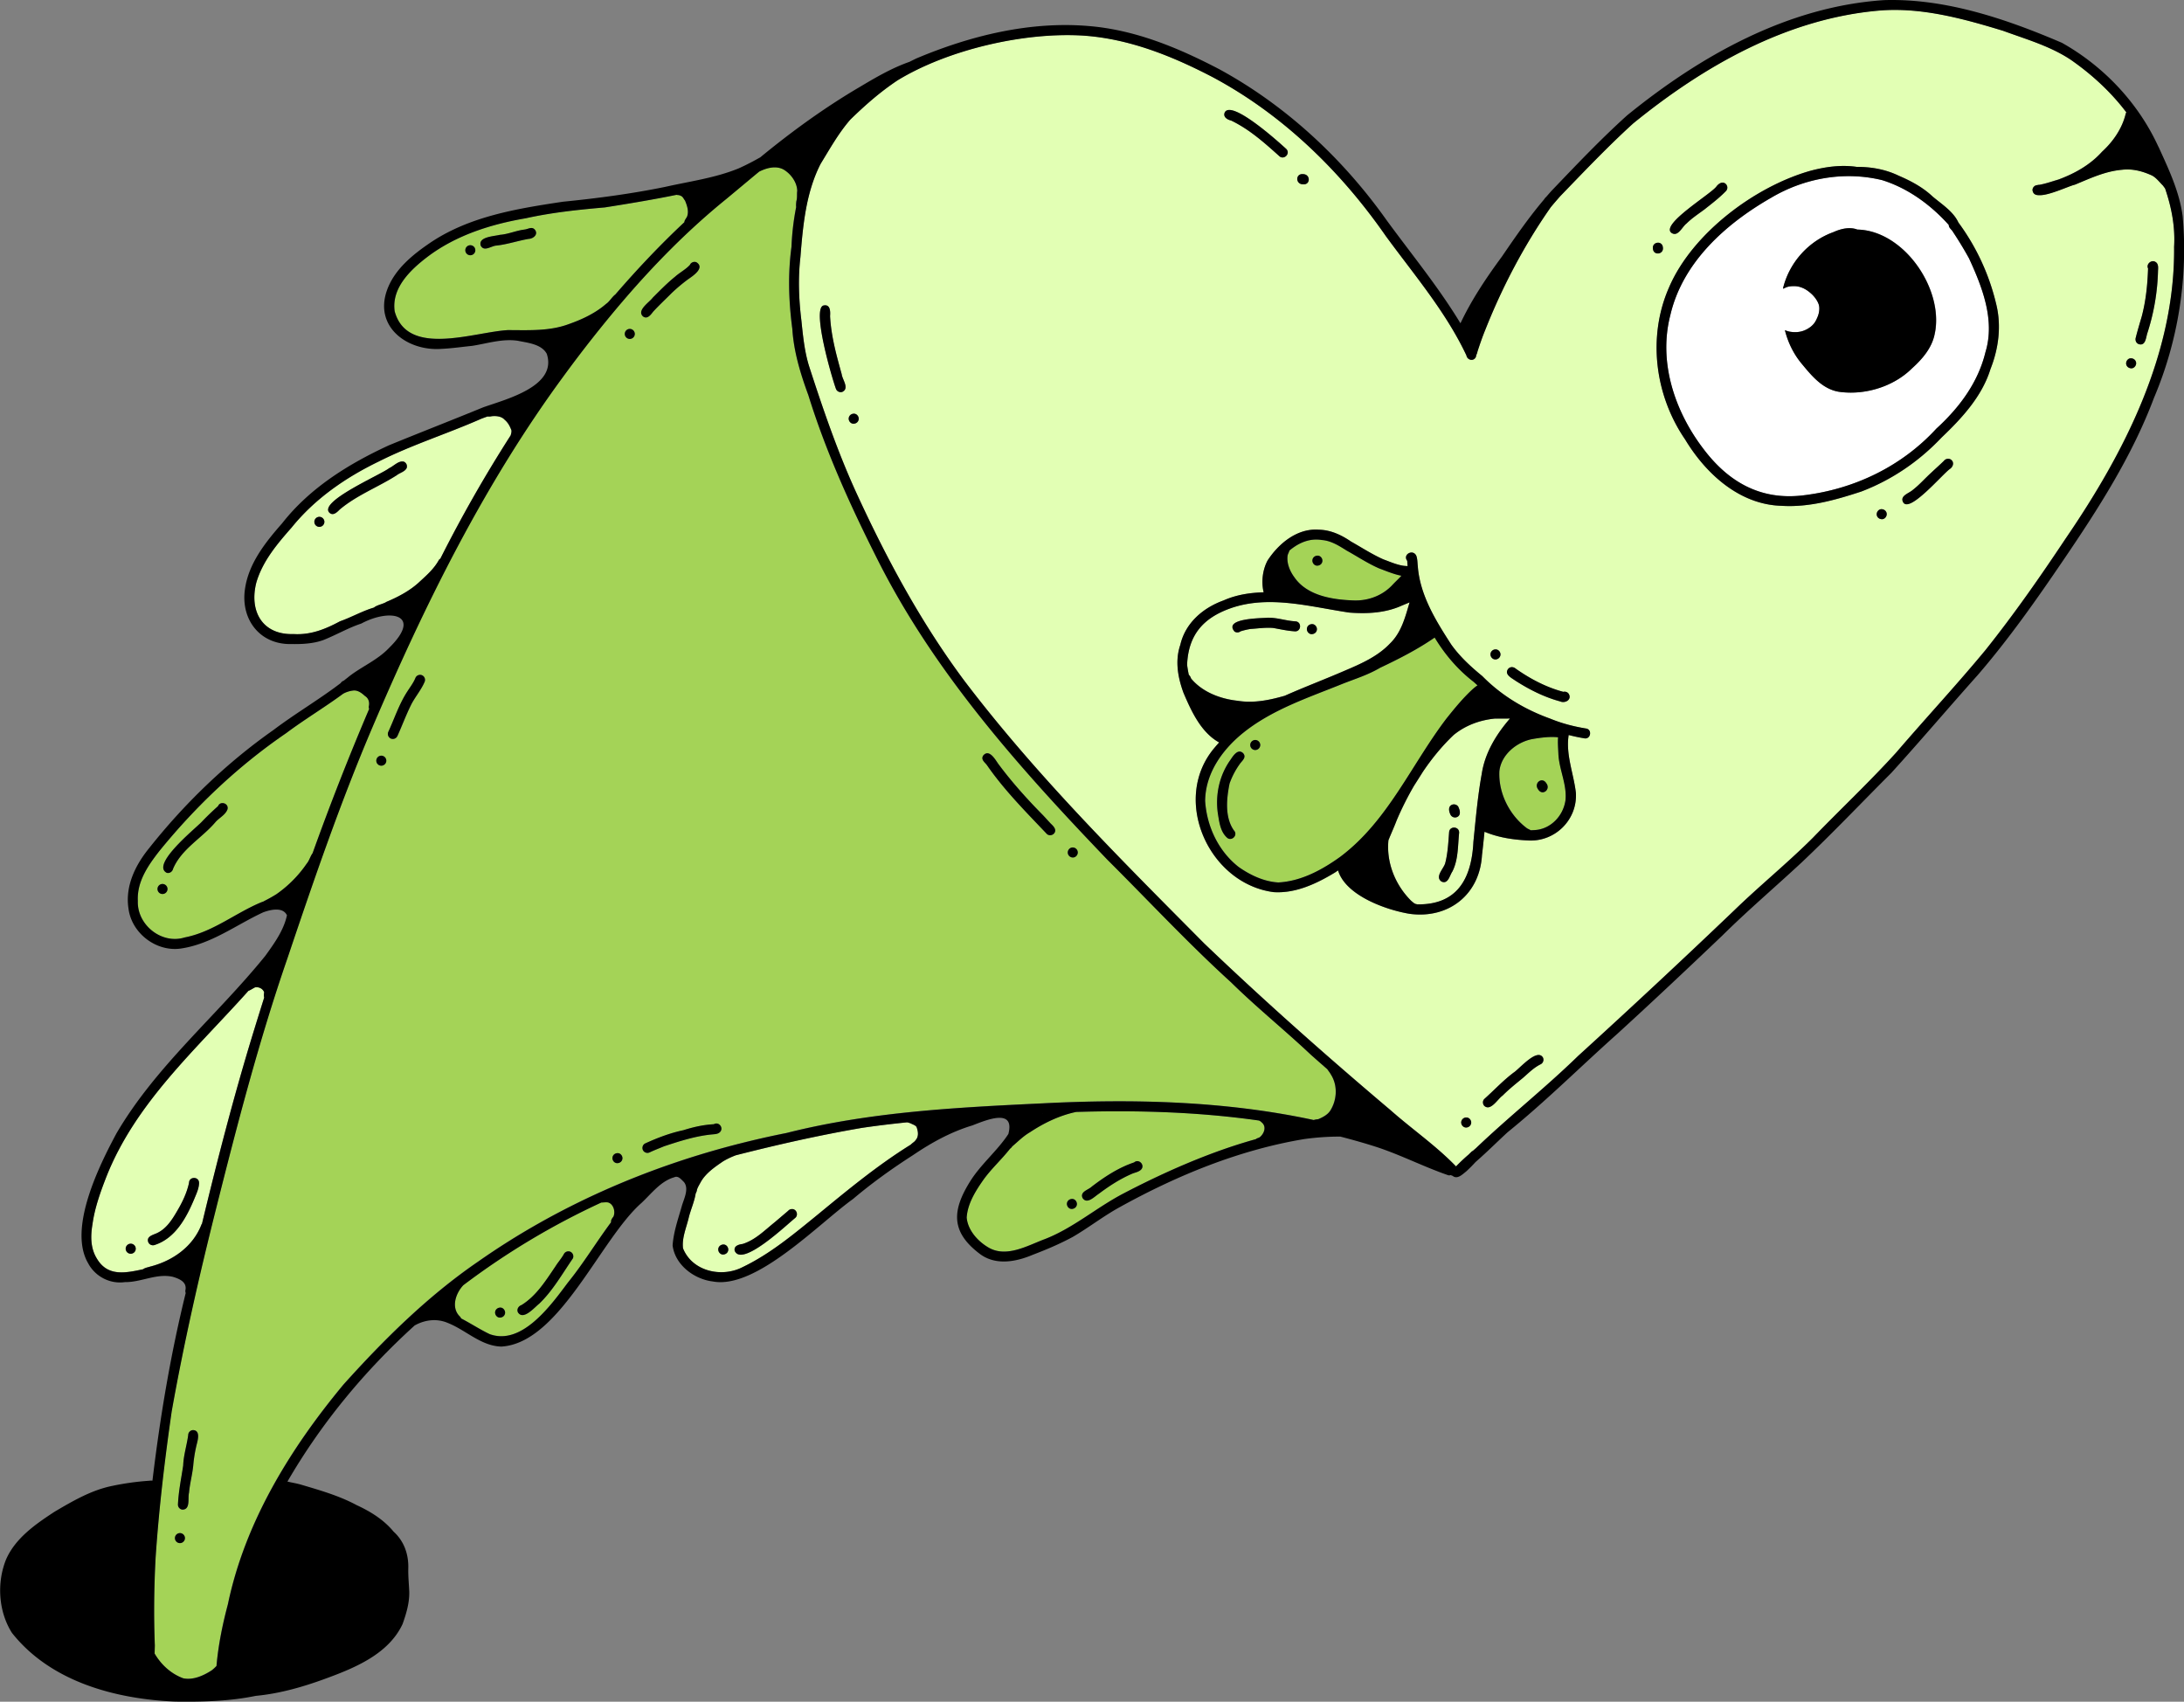 <svg xmlns="http://www.w3.org/2000/svg" width="258" height="201" fill="none"><rect width="100%" height="100%" fill="#808080" stroke="none"/><g clip-path="url(#a)"><path fill="#A4D357" d="M174.027 81.353c.161-.128.341-.294.526-.403a39.88 39.88 0 0 0-.488-.436c-1.85-1.431-3.374-3.218-4.577-5.213-2.025 1.403-4.212 2.516-6.441 3.568-1.453.849-2.925 1.294-4.449 1.9-4.118 1.664-8.434 3.071-11.89 5.915-2.39 1.985-4.302 4.72-4.335 7.914.194 3.014 1.581 5.947 3.971 7.809 1.363.958 3.02 1.73 4.681 1.82 2.731-.142 5.249-1.531 7.398-3.094 5.585-4.232 8.334-10.857 12.485-16.297.971-1.209 1.969-2.436 3.124-3.483h-.005Zm-27.555 8.866a9.367 9.367 0 0 0-1.217 2.317c-.364 1.787-.582 4.01.521 5.55.525.563-.322 1.369-.861.81-.753-.701-.876-1.815-1.037-2.782-.331-2.213.171-4.544 1.482-6.374.312-.469.88-1.37 1.495-.791.436.502-.113.877-.383 1.265v.005Zm1.798-1.63a.595.595 0 0 1-.577-.607.598.598 0 0 1 .606-.578c.322 0 .587.294.577.607a.598.598 0 0 1-.606.578Z"/><path fill="#E2FFB4" d="M176.602 84.874c-1.803.18-3.488.81-4.875 1.938-1.377 1.308-2.57 2.767-3.625 4.331-.351.555-.701 1.109-1.056 1.663a36.236 36.236 0 0 0-2.04 4.062c-.303.8-.667 1.582-.984 2.379-.256 2.615.781 5.26 2.693 7.16.189.147.374.36.62.384.028 0 .047.019.071.028 4.667.081 6.437-2.928 6.654-7.392.275-2.654.497-5.317.971-7.938.364-2.53 1.704-4.715 3.346-6.615-.592.004-1.188.009-1.78.009l.005-.01Zm-5.045 18.083c-.322.465-.488 1.502-1.259 1.175-.838-.559.232-1.507.421-2.165.312-1.185.369-2.446.464-3.668.052-.768 1.216-.702 1.183.07-.166 1.555-.085 3.185-.809 4.593v-.005Zm.511-6.435a.606.606 0 0 1-.753-.37c-.18-.389-.251-.948.251-1.118.294-.1.663.061.748.374.18.389.256.943-.251 1.114h.005ZM151.763 82.182c2.329-1.029 4.733-1.943 7.052-2.948 1.932-.82 3.924-1.687 5.372-3.213 1.368-1.308 1.813-3.127 2.334-4.876-.284.118-.563.242-.847.35-1.965.91-4.132 1.02-6.262.858-4.586-.677-9.447-2.108-13.996-.526-3.265 1.142-5.036 3.161-5.178 6.696.048.394.114.782.199 1.17.123.115.218.271.27.442 1.335 1.61 3.469 2.412 5.49 2.63 1.898.312 3.758-.067 5.566-.588v.005Zm3.247-8.464c.322 0 .573.322.559.626-.019.336-.303.559-.625.559s-.573-.322-.559-.626c.019-.336.303-.559.625-.559Zm-5.178-.758c1.084-.014 2.121.374 3.204.426.767.057.706 1.223-.066 1.18-.871-.052-1.713-.246-2.565-.398-.89-.07-1.794.062-2.679.119a9.055 9.055 0 0 0-1.178.28.605.605 0 0 1-.696.018c-1.363-1.582 3.166-1.563 3.99-1.635l-.01.01Z"/><path fill="#A4D357" d="M184.066 87.077c-1.008-.104-2.101.043-3.114.223-1.827.379-3.607 1.843-3.825 3.772-.132 2.545 1.155 5.132 3.153 6.668.156.147.378.203.544.317.199-.005.397-.014.596-.028 1.804-.161 3.204-1.654 3.498-3.398.246-1.877-.705-3.65-.819-5.511-.014-.64-.099-1.37-.038-2.048l.005.005Zm-2.357 6.17c-.568-.734.454-1.55.956-.74.573.73-.45 1.55-.956.74Z"/><path fill="#E2FFB4" d="M166.833 69.728c-.028.01-.052.019-.08.024v.005c.028-.01.052-.024.08-.034v.005Z"/><path fill="#A4D357" d="M156.794 126.287a209.084 209.084 0 0 1-1.954-1.721c-3.096-2.919-6.399-5.572-9.414-8.539-5.064-4.602-9.731-9.62-14.578-14.449-10.412-10.857-20.584-22.23-27.342-35.793-3.105-6.18-5.969-12.5-8.023-19.112-.932-2.54-1.723-5.137-1.898-7.852-.426-3.203-.53-6.464-.099-9.663.071-1.61.246-3.184.554-4.71-.029-.232 0-.488.023-.697.119-.398.043-.815.105-1.222-.029-1.024-.767-2.024-1.624-2.521-.913-.498-2.03-.171-2.882.256-.014.014-.033.028-.048.042a.476.476 0 0 1-.094.076c-1.25 1.038-2.495 2.08-3.74 3.113-4.458 3.611-8.49 7.706-12.22 12.06a.036.036 0 0 1-.01.02c-.037.042-.075.08-.108.118a151.325 151.325 0 0 0-6.783 8.592C57.25 57.042 50.165 71.396 43.965 85.93c-3.796 8.905-6.93 18.06-10.015 27.225-3.365 9.734-5.94 19.676-8.453 29.656-1.988 7.914-3.806 15.871-5.23 23.903-.833 5.753-1.515 11.544-1.903 17.344-.18 3.465-.223 6.834-.085 10.284-.01.317-.024.635-.029.952.772 1.323 1.94 2.398 3.39 2.929 1.168.246 2.404-.322 3.37-.948a4.34 4.34 0 0 0 .553-.512c.213-2.459.715-4.914 1.349-7.293 2.035-9.724 7.374-18.382 13.65-25.94 4.79-5.332 9.963-10.45 15.888-14.511 9.244-6.487 19.666-11.06 30.566-13.866.071-.024.137-.038.208-.052 1.874-.479 3.758-.91 5.656-1.284 9.883-2.498 20.078-3.019 30.216-3.502 10.687-.55 21.601-.289 32.089 1.966.166-.061.355-.085.521-.094.506-.214 1.051-.489 1.368-.929.861-1.294.97-3.062.118-4.379-.099-.194-.274-.393-.402-.597l.004.005Zm-135.538 55.98a.598.598 0 0 1-.592-.592.6.6 0 0 1 .592-.593.6.6 0 0 1 .591.593c0 .322-.27.592-.591.592Zm2.026-11.814a15.748 15.748 0 0 0-.45 2.659c-.109 1.085-.402 2.118-.497 3.198-.17.654.203 2.019-.8 2.005a.592.592 0 0 1-.506-.664c.075-1.535.393-3.056.615-4.539.043-1.223.43-2.394.592-3.597a.6.6 0 0 1 .591-.593c.805.048.587 1 .46 1.531h-.005Zm21.762-80.011a.598.598 0 0 1-.592-.593c0-.322.27-.592.592-.592.322 0 .592.27.592.592 0 .323-.27.593-.592.593Zm5.126-9.91c-.398.958-1.184 1.863-1.619 2.759-.587 1.184-1.046 2.43-1.59 3.634a.593.593 0 0 1-.776.313c-.29-.123-.45-.483-.313-.777.729-1.578 1.269-3.256 2.215-4.725.341-.55.753-1.061.999-1.668a.597.597 0 0 1 .776-.313.6.6 0 0 1 .312.778h-.004Zm23.163 56.711a.62.62 0 0 1-.43.147c-.323 0-.573-.322-.555-.626a.589.589 0 0 1 .2-.407.62.62 0 0 1 .43-.147c.322 0 .573.322.554.625a.59.59 0 0 1-.2.408Zm1.065-97.209a.598.598 0 0 1-.592-.592c0-.322.27-.593.592-.593.322 0 .592.27.592.593 0 .322-.27.592-.592.592Zm2.73-4.895c.848-.839 1.686-1.701 2.613-2.45.554-.498 1.255-.853 1.756-1.398a.599.599 0 0 1 .777-.313c1.022.659-.38 1.588-.957 1.986a19.218 19.218 0 0 0-1.935 1.616c-.739.744-1.52 1.474-2.225 2.236-.288.37-.695.944-1.207.55-.762-.725.772-1.663 1.179-2.227Zm7.895 98.607c-.227.213-.549.218-.837.246-1.97.175-3.872.791-5.727 1.403-.587.241-1.146.455-1.718.725a.6.6 0 0 1-.79-.27c-.138-.285-.02-.659.274-.792 1.439-.658 2.967-1.237 4.5-1.559 1.18-.374 2.377-.644 3.612-.706.601-.351 1.212.488.691.957l-.005-.004Zm39.478-35.281c-.213.232-.61.26-.837.033-2.49-2.626-5.036-5.175-7.09-8.151-.266-.337-.739-.65-.407-1.123.7-.801 1.419.512 1.765 1 1.619 2.18 3.403 4.165 5.296 6.08.294.308.573.625.857.928.331.318.838.768.421 1.233h-.005Zm2.239 2.819a.602.602 0 0 1-.611-.573c-.009-.313.251-.611.573-.611.322 0 .601.246.611.573.009.313-.251.611-.573.611Z"/><path fill="#E2FFB4" d="M123.157 131.495s0 .009.005.019c.014-.005.029-.014.038-.019h-.043Z"/><path fill="#A4D357" d="M159.98 70.922c1.723.048 3.422-.616 4.581-1.905.327-.346.677-.668.999-1.014-.947-.17-2.087-.673-2.617-.858-1.368-.597-2.58-1.412-3.844-2.108-.918-.574-1.86-1.18-2.967-1.256-1.444-.232-2.741.35-3.81 1.25-.038.205-.18.39-.213.607-.118.9.279 1.849.809 2.56 1.524 2.203 4.601 2.653 7.062 2.729v-.005Zm-4.317-5.293c.322 0 .573.322.559.625-.019.337-.303.56-.625.56s-.573-.323-.558-.626c.018-.336.302-.56.624-.56Z"/><path fill="#E2FFB4" d="M107.586 132.689c-.171-.052-.289-.114-.455-.123-1.798.184-3.592.398-5.367.663-4.989.858-9.934 1.972-14.843 3.227-.53.199-1.05.446-1.5.716-.966.659-2.002 1.365-2.608 2.388-.16.308-.383.65-.478.962a1.087 1.087 0 0 1-.151.436c-.147.953-.592 1.953-.805 2.796-.275 1.204-.852 2.455-.691 3.697 1.089 2.72 4.572 3.492 7.038 2.217 3.228-1.54 5.987-3.852 8.742-6.094 3.568-2.933 7.109-5.871 11.032-8.317.034-.019.067-.042.095-.061.156-.176.407-.304.549-.493.426-.436.331-1.057.137-1.583-.146-.223-.459-.294-.686-.426l-.009-.005Zm-22.18 15.491c-.321 0-.572-.312-.558-.625.02-.337.299-.559.625-.559.327 0 .573.312.559.625-.02.337-.299.559-.625.559Zm8.53-4.312c-.961.768-6.314 5.89-7.147 3.872-.114-.588.497-.74.946-.801 1.5-.474 2.599-1.621 3.801-2.578.525-.45 1.05-.896 1.576-1.341a.572.572 0 0 1 .473-.199c.53.019.753.715.35 1.052v-.005Z"/><path fill="#A4D357" d="M148.711 132.348c-7.128-1.01-14.384-1.232-21.588-1.014-1.964.407-3.814 1.308-5.476 2.407a.12.12 0 0 0 .029-.019h.004c-.79.45-1.424 1.104-2.11 1.682a.914.914 0 0 1-.261.275c-.975 1.246-2.177 2.332-3.105 3.611-.941 1.332-1.907 2.858-2.016 4.521.133 1.474 1.278 2.763 2.509 3.497 2.144 1.318 4.685-.194 6.711-.947 3.379-1.308 6.124-3.744 9.315-5.403 4.439-2.322 10.01-4.857 15.633-6.411.033-.024.056-.057.099-.076.128-.052.222-.071.336-.142.53-.413.852-1.266.246-1.754a.843.843 0 0 0-.331-.227h.005Zm-22.113 10.449c-.322 0-.573-.313-.558-.626.018-.336.298-.559.624-.559.327 0 .573.313.559.626-.019.336-.298.559-.625.559Zm8.164-4.616c-.298.266-.695.308-1.046.465-1.401.606-2.683 1.436-3.9 2.35-.53.341-1.415 1.318-1.935.498-.327-.749.7-.943 1.102-1.346 1.524-1.161 3.162-2.237 4.989-2.848.582-.502 1.363.365.79.881Z"/><path fill="#E2FFB4" d="m63.489 46.683-.02.014.005.005c0-.005.01-.014.015-.02Z"/><path fill="#fff" d="M230.714 27.395c-.161-.303-.506-.464-.501-.829-2.13-2.37-4.8-4.331-7.857-5.288-4.463-1.095-9.187-.256-13.125 2.075-5.372 3.076-10.469 7.63-11.913 13.876-1.429 5.53.512 11.32 3.881 15.747 2.977 3.971 6.806 6.151 11.857 5.526 6.001-.726 11.595-3.417 15.694-7.881 2.707-2.464 4.927-5.431 5.798-9.037 1.15-3.772-.374-7.668-1.94-11.066a43.556 43.556 0 0 0-1.894-3.123Zm-2.134 11.919c-.298 1.739-1.477 3.09-2.726 4.213-1.865 1.838-4.582 2.843-7.209 2.843-.478 0-.956-.033-1.42-.1-1.969-.331-3.261-1.957-4.463-3.412-.923-1.132-1.548-2.459-1.903-3.862.18.071.365.128.554.17-.009 0-.023 0-.033-.004.019 0 .033.005.052.01h-.005c.218.038.431.056.649.056a2.83 2.83 0 0 0 1.264-.284c.407-.199.795-.483 1.05-.867.114-.17.199-.346.279-.53.09-.21.18-.427.213-.655.053-.317.071-.649-.033-.957a2.583 2.583 0 0 0-.288-.569 3.805 3.805 0 0 0-.781-.848 3.291 3.291 0 0 0-1.212-.644 2.733 2.733 0 0 0-.809-.076c-.28.01-.564.057-.819.17a1.638 1.638 0 0 0-.152.08l-.146.048c.009-.042.014-.085.019-.132.762-3.01 3.024-5.507 5.94-6.554.852-.389 1.916-.654 2.811-.299 5.485.104 10.209 6.971 9.177 12.203h-.009Z"/><path fill="#A4D357" d="M71.61 35.883c.36-.223.691-.815 1.08-1.1 2.574-2.976 5.281-5.847 8.15-8.534.023-.247.203-.427.317-.65.246-.625.009-1.317-.232-1.904-.17-.2-.256-.489-.53-.574a.884.884 0 0 0-.37-.09.367.367 0 0 1-.104-.019c-2.811.573-5.646 1.043-8.477 1.488-3.128.27-6.257.597-9.328 1.28-4.137.71-8.24 2.004-11.615 4.554-2.002 1.526-4.27 3.672-3.876 6.44 1.505 5.506 9.494 2.383 13.46 2.213.029 0 .057 0 .08.005h.02c2.361.01 4.78.123 7.01-.711 1.575-.55 3.166-1.303 4.415-2.398Zm-16.05-5.734a.598.598 0 0 1-.591-.593c0-.322.27-.592.592-.592.321 0 .591.27.591.593 0 .322-.27.592-.591.592Zm6.906-1.929c-1.292.218-2.542.659-3.848.792-.606.047-1.453.767-1.832-.005-.317-1.048 1.6-1.09 2.267-1.266.961-.066 1.97-.516 2.897-.62.412-.034.857-.384 1.212-.01.473.545-.119 1.08-.696 1.114v-.005Z"/><path fill="#E2FFB4" d="m173.72 136.168.024-.039c-.01.015-.02.024-.024.039Z"/><path fill="#E2FFB4" d="M255.506 21.903c-.412-.407-.781-.91-1.283-1.18-1.131-.516-2.319-.83-3.545-.682-1.993.17-3.763 1.014-5.575 1.763-.663.132-3.086 1.317-4.251 1.237-.397 0-.691-.143-.752-.593 0-.317.255-.578.568-.592a.614.614 0 0 1 .227-.033c.767-.138 1.505-.408 2.258-.621 1.945-.716 3.772-1.74 5.163-3.294 1.307-1.194 2.372-2.725 2.788-4.459a.67.67 0 0 1 .085-.185c-1.817-2.402-4.075-4.478-6.55-6.203-2.433-1.62-5.292-2.436-8.018-3.436-4.709-1.436-9.669-2.8-14.615-2.388-10.91.938-20.74 6.544-29.085 13.335-2.991 2.72-5.826 5.706-8.628 8.606-.374.422-.738.848-1.098 1.28-3.143 4.492-5.727 9.41-7.748 14.51-.341.83-.648 1.73-.913 2.545a1.36 1.36 0 0 1-.152.426.566.566 0 0 1-.345.517c-.346.142-.743-.11-.805-.474-2.428-5.16-6.186-9.549-9.537-14.127-5.339-7.681-12.235-14.392-20.522-18.794-4.743-2.464-9.774-4.483-15.155-4.862-6.981-.446-16.017 1.64-21.99 5.279-2.063 1.374-3.824 2.928-5.575 4.63-1.368 1.568-2.395 3.402-3.479 5.175-.033.061-.066.127-.104.19-1.68 3.369-2.026 7.207-2.32 10.89-.288 2.487-.188 4.99.115 7.468.194 1.857.369 3.724.941 5.51 1.61 4.958 3.3 9.9 5.458 14.654 3.592 7.852 7.695 15.486 12.864 22.42 8.481 11.169 18.458 21.068 28.313 31.001 7.132 6.819 14.497 13.345 22.022 19.704 2.551 2.256 5.377 4.199 7.739 6.644.123-.142.274-.275.397-.407.346-.341.715-.673 1.089-.995.094-.095.189-.19.288-.28a.472.472 0 0 1 .209-.152c.123-.109.246-.218.369-.322 3.928-3.748 8.174-7.103 12.06-10.885a1037.758 1037.758 0 0 0 18.458-17.212c3.029-2.938 6.309-5.592 9.296-8.577 3.256-3.37 6.697-6.601 9.84-10.066 3.502-4.08 7.142-7.99 10.54-12.098 3.36-4.213 6.461-8.648 9.442-13.131 6.991-10.203 12.978-21.89 12.836-34.542.137-2.37-.312-4.644-1.06-6.838-.09-.128-.18-.247-.265-.365l.005.01ZM99.511 46.285a.593.593 0 0 1-.757-.356c-.478-1.289-2.812-9.293-1.515-9.833.843-.218.866.654.82 1.247.127 2.374.742 4.587 1.372 6.852.08.654.932 1.668.08 2.085v.005Zm1.311 3.762c-.322 0-.577-.312-.563-.62.019-.337.298-.564.62-.564s.577.313.563.62c-.019.337-.298.564-.62.564Zm77.342 28.965c.237-.285.639-.261.899-.024 1.704 1.199 3.597 2.199 5.618 2.734.232-.057.502.024.634.232.408.688-.421 1.166-1.027.891-1.897-.511-3.677-1.417-5.324-2.478-.44-.308-1.288-.72-.805-1.356h.005Zm-1.477-2.308c.322 0 .582.303.568.616a.601.601 0 0 1-.615.568c-.322 0-.582-.303-.568-.616a.601.601 0 0 1 .615-.568Zm-22.746-56.137c.899.019.889 1.298-.019 1.203-.9-.014-.89-1.293.019-1.203Zm-9.249-7.293c.81-1.531 6.404 3.53 7.275 4.331.525.564-.327 1.365-.866.806-1.785-1.602-3.531-3.152-5.661-4.175-.45-.105-.989-.427-.743-.962h-.005Zm28.498 119.903c-.322 0-.583-.303-.568-.616a.602.602 0 0 1 .615-.569c.322 0 .582.304.568.616a.602.602 0 0 1-.615.569Zm8.827-7.483c-.833.413-1.43 1.033-2.107 1.616-.823.678-1.656 1.337-2.409 2.095-.577.398-1.401 1.876-2.153 1.218-.213-.228-.223-.626.019-.839 1.164-1.043 2.243-2.208 3.483-3.128.677-.459 2.712-2.862 3.408-1.763a.595.595 0 0 1-.246.801h.005Zm5.116-38.489c-.615-.1-1.221-.232-1.822-.384-.365 2.322.587 4.55.852 6.82.198 3.203-2.485 5.833-5.67 5.634-1.761-.085-3.503-.346-5.126-1.028-.095.928-.185 1.853-.298 2.758-.261 4.668-3.943 7.554-8.534 6.937-2.811-.459-7.573-2.165-8.467-5.127-.133.09-.265.185-.403.27-2.167 1.308-4.624 2.46-7.203 2.294-7.715-1.005-12.178-11.042-6.939-17.108.161-.199.332-.383.497-.573-2.144-1.18-3.289-3.701-4.217-5.876-.663-1.82-1.013-3.777-.369-5.654.596-2.587 2.683-4.369 5.102-5.241 1.496-.668 3.11-.92 4.743-.962-.303-1.227-.124-2.659.459-3.753 1.325-2.024 3.526-3.843 6.067-3.64 1.397.02 2.684.635 3.796 1.398 1.269.716 2.485 1.512 3.82 2.104.752.275 1.5.612 2.295.744.19.034.379.038.568.053-.019-.209-.038-.413-.042-.621-.587-.749.686-1.44 1.069-.597.142.379.128.815.175 1.208.246 3.436 2.135 6.464 3.943 9.26 1.022 1.44 2.324 2.635 3.682 3.744 2.263 2.293 5.022 3.947 8.046 5.032 1.368.564 2.779.924 4.236 1.161.743.17.492 1.327-.265 1.152l.005-.005Zm15.614-65.145c.27-.38.79-.72 1.169-.28a.591.591 0 0 1-.019.787c-.776.8-1.675 1.483-2.546 2.175-.762.564-1.477 1.028-2.116 1.663-.535.393-1.017 1.65-1.798 1.09-1.226-1.019 4.567-4.497 5.31-5.435Zm-7.478 7.33c-.133-.833 1.093-1.018 1.174-.175.132.834-1.094 1.02-1.174.176Zm27.058 31.936c-.321 0-.605-.223-.624-.56-.019-.307.236-.625.558-.625.322 0 .606.223.625.56.019.307-.237.625-.559.625Zm8.061-5.966c-.904.616-4.804 5.298-5.562 3.966-.421-.767.673-1.047 1.117-1.44.796-.612 1.453-1.375 2.197-2.048.497-.469 1.008-.924 1.476-1.379.213-.294.634-.379.914-.128.341.304.184.787-.142 1.024v.005Zm4.752-11.762c-.999 3.232-3.384 5.805-5.784 8.09-2.655 2.804-5.864 4.994-9.471 6.368-3.043 1-6.209 1.896-9.447 1.687-4.951-.142-8.926-3.786-11.368-7.838-3.583-5.222-4.464-12.155-1.884-17.994 2.745-6.35 10.086-11.86 16.65-13.728 1.804-.483 3.673-.744 5.519-.47 1.695-.013 3.408.295 4.932 1.034 1.453.625 2.854 1.365 4.013 2.46 1.075.91 2.462 1.776 3.053 3.075a26.505 26.505 0 0 1 4.454 9.591c.653 2.588.293 5.299-.667 7.725Zm16.655-.09c-.322 0-.606-.223-.625-.56-.019-.307.237-.625.559-.625.322 0 .606.223.625.56.018.307-.237.625-.559.625Zm3.138-11.52a25.637 25.637 0 0 1-1.283 7.435c-.146.521-.213 1.455-.979 1.232-.341-.114-.464-.483-.355-.806.203-.81.473-1.7.7-2.478.492-1.872.677-3.744.743-5.658-.26-.522.421-1.095.9-.754.345.223.293.678.274 1.033v-.005Z"/><path fill="#A4D357" d="M71.861 142.025c-.246-.057-.549 0-.824 0a88.824 88.824 0 0 0-16.3 9.762c-.928.976-1.481 2.677-.402 3.71a.642.642 0 0 1 .137.218c1.122.583 2.224 1.308 3.37 1.853 3.815 1.398 7.26-3.44 9.239-6.08 1.84-2.27 3.365-4.796 5.107-7.137-.043-.256.132-.469.284-.668.25-.569.028-1.455-.606-1.668l-.005.01Zm-12.812 13.61c-.322 0-.573-.313-.559-.626.02-.336.298-.559.625-.559s.573.313.558.625c-.018.337-.298.56-.624.56Zm8.628-6.986c-1.254 1.82-2.371 3.811-3.976 5.346-.568.445-1.87 2.005-2.508 1.033-.18-.36.057-.749.416-.872 1.756-1.085 2.878-2.9 4.01-4.563.307-.498.7-.934.988-1.446a.598.598 0 0 1 .786-.284.595.595 0 0 1 .284.786Z"/><path fill="#E2FFB4" d="M51.864 66.112a.524.524 0 0 1 .152-.118 164.053 164.053 0 0 1 8.315-14.577c.048-.204.123-.398.08-.616-.193-.488-.392-.882-.799-1.223-.374-.412-1.003-.469-1.52-.417a1.232 1.232 0 0 1-.492.029c-.265.095-.525.19-.776.284-3.994 1.758-8.202 3.076-12.083 5.038-3.914 1.895-7.535 4.392-10.29 7.795-1.713 1.952-3.426 3.966-4.17 6.497-.865 3.379.701 6.213 4.398 6.09 2.025.123 3.753-.579 5.485-1.508 1.344-.473 2.641-1.222 4.009-1.62.374-.318 1.112-.427 1.467-.668 1.415-.593 2.854-1.356 3.962-2.412.89-.816 1.699-1.536 2.262-2.569v-.005Zm-14.133-3.88a.598.598 0 0 1-.591-.593c0-.323.27-.593.591-.593.322 0 .592.27.592.593 0 .322-.27.592-.592.592Zm10.304-6.92c-.241.427-.8.536-1.169.83-2.21 1.407-4.714 2.345-6.73 4.047-.322.327-.795.796-1.23.355-1.231-1.332 6.095-4.469 7.08-5.246.54-.242 1.117-.929 1.737-.758.298.128.44.479.317.777l-.005-.005ZM23.807 144.617c.014-.029.038-.043.052-.067 1.803-7.492 3.73-14.96 5.982-22.329.45-1.469.904-2.934 1.368-4.398-.061-.194-.033-.426-.004-.635-.166-.426-.635-.649-1.07-.573-.246.113-.52.317-.79.412-6.182 6.919-13.329 13.207-16.793 21.993-.7 1.806-1.363 3.649-1.628 5.578-.237 1.398-.242 2.838.535 4.08 1.268 2.113 3.346 1.682 5.447 1.232.232-.185.625-.232.9-.332 2.631-.682 5.007-2.369 6-4.966v.005Zm-8.382 3.469a.6.6 0 0 1-.592-.593c0-.322.27-.592.592-.592.322 0 .591.27.591.592 0 .322-.27.593-.591.593Zm2.863-1.043a.6.6 0 0 1-.771-.327c-.246-.668.525-.839.98-1.047 1.093-.488 1.765-1.498 2.352-2.498.658-1.104 1.212-2.217 1.481-3.459.01-.772 1.179-.772 1.184 0-.01.63-.29 1.223-.526 1.791-.932 2.251-2.243 4.739-4.704 5.535l.004.005Z"/><path fill="#A4D357" d="M36.255 101.976c.265-.289.411-.858.676-1.204a311.665 311.665 0 0 1 6.684-17.04.595.595 0 0 1-.024-.384c.076-.455-.071-.882-.464-1.138l.01.01c.004 0 .009.01.014.014-.379-.341-.805-.697-1.345-.682a3.225 3.225 0 0 0-1.24.37h-.004c-2.201 1.62-4.558 3.023-6.75 4.667-5.655 3.867-10.668 8.61-14.98 13.923-1.339 1.715-2.664 3.625-2.546 5.905-.104 2.824 2.812 5.155 5.533 4.307 3.323-.644 5.921-2.834 8.974-4.123.104-.042.208-.075.317-.113.019-.01.033-.029.057-.038a19.318 19.318 0 0 0 1.552-.877 13.974 13.974 0 0 0 3.54-3.597h-.004Zm-17.063 3.616a.598.598 0 0 1-.591-.592c0-.323.27-.593.591-.593.322 0 .592.27.592.593 0 .322-.27.592-.592.592Zm7.677-10.004c-.255.687-.994 1.005-1.443 1.536-1.595 1.867-4.004 3.16-4.984 5.487-.076.332-.407.574-.748.474-1.893-.967 3.299-5.165 4.104-5.99a32.776 32.776 0 0 1 1.945-1.876c.26-.683 1.316-.351 1.121.364l.005.005Z"/><path fill="#000" d="M231.349 26.282c-.592-1.299-1.979-2.166-3.053-3.076-1.16-1.094-2.561-1.834-4.014-2.46-1.524-.734-3.237-1.046-4.932-1.032-1.845-.275-3.72-.014-5.518.469-6.56 1.872-13.906 7.378-16.651 13.728-2.584 5.839-1.699 12.772 1.884 17.994 2.442 4.052 6.418 7.691 11.368 7.838 3.233.209 6.404-.687 9.447-1.687 3.607-1.374 6.816-3.564 9.471-6.369 2.4-2.284 4.785-4.857 5.784-8.09.965-2.426 1.32-5.136.667-7.724a26.474 26.474 0 0 0-4.453-9.591Zm3.199 15.306c-.871 3.602-3.091 6.569-5.798 9.038-4.099 4.464-9.693 7.155-15.694 7.88-5.051.626-8.88-1.554-11.857-5.525-3.369-4.426-5.305-10.217-3.881-15.748 1.444-6.245 6.541-10.8 11.913-13.875 3.938-2.332 8.662-3.17 13.125-2.076 3.057.958 5.731 2.92 7.857 5.289 0 .365.336.526.501.83a44.62 44.62 0 0 1 1.894 3.122c1.566 3.398 3.09 7.293 1.94 11.065Z"/><path fill="#000" d="M219.402 27.116c-.894-.35-1.959-.085-2.811.299-2.915 1.047-5.178 3.544-5.94 6.553-.009.043-.014.09-.019.133.048-.014.1-.033.147-.047.052-.029.099-.057.151-.08.256-.12.54-.162.819-.171.27-.01.549 0 .81.075.459.123.847.346 1.211.645.298.237.568.526.781.848.118.18.218.365.289.569.104.308.09.64.033.957a2.939 2.939 0 0 1-.213.654c-.08.185-.166.365-.279.53-.256.385-.644.669-1.051.868-.407.199-.833.284-1.264.284-.213 0-.43-.019-.648-.057h.005c-.019 0-.033-.004-.052-.01a3.237 3.237 0 0 1-.521-.166c.355 1.404.984 2.73 1.903 3.863 1.202 1.45 2.489 3.08 4.463 3.412.468.067.942.1 1.42.1 2.627 0 5.343-1.005 7.208-2.843 1.25-1.128 2.428-2.474 2.726-4.213 1.032-5.232-3.691-12.099-9.177-12.203h.009ZM187.393 86.053c-1.457-.236-2.863-.597-4.236-1.16-3.024-1.086-5.788-2.735-8.046-5.033-1.358-1.114-2.66-2.303-3.682-3.744-1.808-2.8-3.697-5.829-3.943-9.26-.047-.393-.033-.83-.175-1.208-.383-.844-1.656-.157-1.069.597.004.208.028.417.042.62-.189-.013-.383-.018-.568-.051-.795-.133-1.543-.47-2.295-.744-1.335-.593-2.547-1.389-3.82-2.104-1.112-.764-2.399-1.375-3.796-1.398-2.546-.204-4.747 1.615-6.067 3.639-.583 1.095-.762 2.526-.459 3.753-1.633.048-3.243.294-4.743.962-2.419.872-4.506 2.654-5.102 5.241-.644 1.877-.294 3.834.369 5.654.928 2.175 2.073 4.696 4.217 5.876-.165.19-.336.374-.497.573-5.235 6.066-.771 16.103 6.939 17.108 2.579.166 5.036-.986 7.203-2.294.138-.085.27-.18.403-.27.894 2.962 5.651 4.668 8.467 5.128 4.591.616 8.269-2.27 8.534-6.938.113-.905.203-1.83.298-2.758 1.628.682 3.365.943 5.126 1.028 3.185.2 5.868-2.43 5.67-5.634-.265-2.27-1.217-4.502-.852-6.82.601.152 1.207.29 1.822.384.757.176 1.003-.98.265-1.151l-.005.004Zm-20.56-16.32a.577.577 0 0 0-.08.033v-.005c.028-.005.052-.019.08-.023v-.005Zm-14.729-4.095c.028-.218.17-.398.213-.606 1.065-.9 2.367-1.488 3.81-1.251 1.108.075 2.05.682 2.968 1.256 1.263.696 2.475 1.516 3.843 2.108.53.185 1.671.687 2.617.858-.317.35-.672.673-.998 1.014-1.16 1.29-2.859 1.953-4.582 1.905-2.466-.076-5.542-.521-7.062-2.73-.53-.71-.932-1.658-.809-2.558v.004ZM140.702 80.14a1.058 1.058 0 0 0-.269-.44 14.025 14.025 0 0 1-.199-1.17c.142-3.536 1.912-5.555 5.178-6.697 4.548-1.578 9.409-.147 13.995.526 2.13.156 4.293.052 6.262-.858.279-.113.563-.232.847-.35-.516 1.748-.965 3.563-2.333 4.876-1.449 1.526-3.441 2.393-5.372 3.213-2.319 1.005-4.729 1.914-7.052 2.947-1.813.517-3.668.9-5.566.588-2.017-.218-4.156-1.019-5.491-2.63v-.005Zm17.711 20.998c-2.153 1.564-4.671 2.953-7.397 3.095-1.662-.085-3.314-.858-4.681-1.82-2.395-1.862-3.777-4.796-3.971-7.81.033-3.198 1.945-5.933 4.335-7.913 3.46-2.844 7.772-4.251 11.889-5.915 1.524-.602 2.996-1.047 4.449-1.9 2.225-1.052 4.411-2.166 6.442-3.568 1.207 1.995 2.726 3.781 4.577 5.212.165.143.326.29.487.436-.189.114-.369.275-.525.403-1.155 1.047-2.154 2.275-3.124 3.483-4.151 5.44-6.901 12.066-12.486 16.297h.005Zm16.613-9.648c-.473 2.625-.701 5.289-.97 7.938-.218 4.459-1.988 7.468-6.655 7.392-.024-.009-.047-.023-.071-.028-.246-.024-.431-.237-.62-.384-1.912-1.9-2.949-4.545-2.693-7.16.317-.797.682-1.579.984-2.38a36.814 36.814 0 0 1 2.04-4.06c.355-.555.706-1.11 1.056-1.664 1.055-1.56 2.248-3.023 3.625-4.331 1.387-1.133 3.072-1.758 4.875-1.938.592 0 1.184 0 1.78-.01-1.642 1.9-2.982 4.085-3.346 6.615l-.005.01Zm9.887 3.151c-.293 1.744-1.699 3.237-3.497 3.398a12.55 12.55 0 0 1-.597.029c-.166-.114-.388-.171-.544-.318-1.997-1.535-3.285-4.123-3.152-6.668.217-1.928 1.997-3.393 3.824-3.772 1.013-.18 2.106-.327 3.114-.222-.061.677.019 1.407.038 2.047.109 1.862 1.065 3.635.819 5.511l-.005-.005Z"/><path fill="#000" d="M145.355 89.75c-1.311 1.829-1.813 4.156-1.482 6.374.161.966.284 2.08 1.037 2.781.54.56 1.387-.246.861-.81-1.102-1.54-.885-3.763-.52-5.55a9.167 9.167 0 0 1 1.216-2.317c.27-.388.819-.762.383-1.265-.615-.583-1.183.322-1.495.791v-.004ZM148.299 87.404a.598.598 0 0 0-.606.578.595.595 0 0 0 .577.607.598.598 0 0 0 .606-.578.598.598 0 0 0-.577-.607ZM146.543 74.571a7.89 7.89 0 0 1 1.178-.28c.89-.056 1.789-.194 2.679-.118.852.152 1.699.346 2.566.398.771.043.837-1.128.066-1.18-1.084-.052-2.121-.44-3.204-.426-.819.066-5.349.047-3.99 1.635a.603.603 0 0 0 .695-.02l.01-.009ZM154.944 74.903c.322 0 .606-.218.625-.56.019-.307-.232-.625-.559-.625-.326 0-.606.218-.625.56-.019.307.232.625.559.625ZM155.592 66.814c.322 0 .606-.218.625-.56.019-.308-.232-.625-.558-.625-.327 0-.606.218-.625.56-.019.307.232.625.558.625ZM171.188 98.299c-.095 1.222-.152 2.478-.464 3.668-.19.658-1.259 1.611-.422 2.165.772.332.938-.706 1.259-1.175.725-1.403.649-3.037.81-4.592.033-.772-1.131-.839-1.183-.071v.005ZM171.571 95.038c-.502.171-.431.73-.251 1.119.104.303.45.474.753.37.506-.171.43-.726.25-1.114-.085-.313-.454-.47-.747-.374h-.005ZM181.709 93.247c.502.81 1.524-.01.956-.74-.502-.81-1.519.006-.956.74ZM178.964 80.362c1.647 1.066 3.427 1.967 5.324 2.479.606.274 1.435-.204 1.027-.891a.584.584 0 0 0-.634-.233c-2.021-.535-3.914-1.535-5.618-2.734-.26-.237-.662-.26-.899.024-.483.635.364 1.047.805 1.355h-.005ZM176.64 77.888a.601.601 0 0 0 .615-.568c.01-.313-.246-.616-.568-.616a.602.602 0 0 0-.615.568c-.009.313.246.616.568.616ZM254.654 30.954c-.474-.34-1.16.233-.899.754-.067 1.915-.251 3.786-.744 5.658-.227.777-.497 1.668-.7 2.479-.109.322.014.691.355.805.767.223.833-.71.98-1.232a25.975 25.975 0 0 0 1.282-7.435c.019-.356.071-.806-.274-1.033v.005ZM251.719 42.318c-.321 0-.572.318-.558.626.019.336.303.559.625.559.321 0 .572-.318.558-.626-.019-.336-.303-.559-.625-.559ZM199.23 26.4c.639-.635 1.354-1.1 2.116-1.663.876-.692 1.77-1.374 2.546-2.175a.59.59 0 0 0 .019-.787c-.383-.44-.899-.1-1.169.28-.747.938-6.541 4.412-5.31 5.435.781.56 1.268-.696 1.798-1.09ZM196.438 29.215c-.085-.843-1.311-.659-1.174.176.085.843 1.311.658 1.174-.176ZM229.612 54.46c-.469.459-.985.91-1.477 1.378-.743.673-1.401 1.436-2.196 2.047-.44.394-1.534.673-1.117 1.441.752 1.332 4.657-3.355 5.561-3.966.331-.237.483-.725.142-1.024-.279-.251-.7-.166-.913.128v-.005ZM222.256 60.141c-.321 0-.572.318-.558.626.019.336.303.559.625.559s.572-.318.558-.626c-.019-.336-.303-.559-.625-.559ZM145.431 14.236c2.129 1.023 3.876 2.573 5.66 4.175.54.559 1.392-.242.866-.806-.871-.8-6.465-5.862-7.274-4.331-.242.535.298.857.743.962h.005ZM153.917 21.77c.909.095.918-1.184.019-1.203-.909-.09-.918 1.19-.019 1.203ZM98.058 37.342c.043-.592.024-1.464-.819-1.246-1.301.54 1.037 8.544 1.515 9.833a.601.601 0 0 0 .757.356c.852-.417 0-1.431-.08-2.085-.63-2.266-1.245-4.479-1.373-6.853v-.005ZM100.879 48.863c-.322 0-.601.227-.62.564-.014.308.237.62.563.62.327 0 .601-.227.62-.563.014-.309-.236-.621-.563-.621ZM178.85 126.661c-1.24.924-2.319 2.085-3.483 3.128-.246.213-.237.611-.019.838.752.659 1.576-.819 2.153-1.217.753-.759 1.586-1.417 2.409-2.095.677-.588 1.274-1.208 2.107-1.616a.596.596 0 0 0 .246-.801c-.696-1.099-2.731 1.303-3.408 1.763h-.005ZM173.227 131.992a.602.602 0 0 0-.615.569c-.009.313.246.616.568.616a.602.602 0 0 0 .615-.569c.01-.312-.246-.616-.568-.616Z"/><path fill="#000" d="M254.966 17.311c-2.366-5.16-6.451-9.482-11.387-12.255-6.584-2.82-13.754-5.264-20.996-5.042-11.369.744-21.677 6.55-30.362 13.606-3.124 2.815-6.02 5.871-8.927 8.909-.222.246-.44.497-.653.744a.554.554 0 0 0-.17.19 1.03 1.03 0 0 0-.066.09c-1.808 2.136-3.38 4.406-4.97 6.738-1.836 2.488-3.583 5.09-4.908 7.895-2.594-4.284-5.779-8.15-8.732-12.188-5.164-7.275-11.89-13.54-19.737-17.81-4.832-2.53-9.958-4.667-15.448-5.112-6.963-.593-13.996 1.142-20.385 3.838a56 56 0 0 0-.796.393c-2.054.72-3.947 1.82-5.812 2.934-4.165 2.44-8.079 5.279-11.809 8.345-.833.47-1.68.915-2.55 1.303-2.75 1.128-5.765 1.53-8.657 2.18-4 .82-8.037 1.355-12.098 1.758-5.39.81-11 1.716-15.619 4.805-2.134 1.446-4.32 3.2-5.192 5.715-1.486 4.322 2.49 7.166 6.49 6.858 1.206-.057 2.408-.233 3.61-.356 1.785-.28 3.56-.872 5.387-.597 1.154.242 2.792.384 3.412 1.54 1.278 3.848-4.832 5.365-7.516 6.322-3.73 1.53-7.393 2.952-11.141 4.488-4.766 2.199-9.324 5.023-12.604 9.207-1.96 2.232-3.957 4.725-4.388 7.753-.535 3.573 1.737 6.578 5.434 6.511 1.273.02 2.58-.033 3.79-.46 1.53-.601 2.95-1.445 4.516-1.961 3.446-1.848 7.28-1.052 3.29 2.867-1.35 1.431-3.176 2.175-4.705 3.355-.223.185-.454.36-.682.54a.549.549 0 0 0-.326.26c-2.56 1.958-5.367 3.593-7.942 5.54C26.77 90.11 21.81 94.888 17.602 100.2c-1.628 2.005-2.83 4.474-2.423 7.118.369 2.9 3.251 5.118 6.148 4.725 3.625-.522 6.508-2.768 9.76-4.28.837-.312 2.337-.677 2.81.351-.378 1.772-1.504 3.322-2.546 4.772-5.74 7.099-12.93 13.018-17.587 20.974-2.055 3.815-5.746 11.27-3.351 15.35.833 1.573 2.584 2.478 4.345 2.227 1.921.028 3.739-1.062 5.655-.626.734.218 1.68.593 1.496 1.55a.642.642 0 0 0 .028.365c-1.798 7.293-3.033 14.709-3.928 22.164-.142-.014-.293 0-.435.014a31.4 31.4 0 0 0-4.307.602c-2.466.497-4.667 1.786-6.811 3.047-2.23 1.459-4.634 3.113-5.737 5.639-1.117 2.753-.908 6.161.696 8.682 4.572 5.777 12.244 7.824 19.325 8.113 3.171.042 6.361-.038 9.475-.678 2.826-.265 5.614-1.066 8.274-2.047 3.46-1.265 7.412-2.9 9.068-6.435.435-1.218.819-2.503.79-3.811-.042-.966-.142-1.876-.113-2.857.028-1.616-.52-3.142-1.732-4.241-1.165-1.413-2.722-2.379-4.369-3.138-2.078-1.118-4.373-1.767-6.626-2.435-.511-.142-1.037-.228-1.552-.346 4.004-6.905 9.134-13.103 15.055-18.463a.878.878 0 0 0 .17-.081c1.155-.587 2.495-.72 3.72-.194 2.135.839 3.929 2.739 6.338 2.791 6.868-.417 11.657-12.667 16.542-16.965 1.164-1.085 2.253-2.568 3.857-3.028.483-.232.824.246 1.14.54.659.773.025 1.976-.222 2.82-.435 1.535-.993 3.094-1.098 4.691.294 2.294 2.528 3.981 4.743 4.251 5.111.967 12.51-6.829 16.584-9.752 2.225-1.882 4.615-3.593 7.076-5.171 2.177-1.478 4.473-2.743 7-3.506 1.529-.583 5.088-2.133 4.26 1.014-1.321 2.009-3.266 3.573-4.544 5.639-2.092 3.374-2.272 5.895 1.112 8.473 1.861 1.455 4.312 1.005 6.328.147 1.6-.607 3.181-1.279 4.686-2.09 1.903-1.104 3.63-2.464 5.566-3.526 6.783-3.757 14.152-6.781 21.833-8.051a31.025 31.025 0 0 1 4.232-.289c1.368.355 2.731.735 4.084 1.166 2.939.938 5.741 2.393 8.671 3.402.104.024.208.01.303-.023a.538.538 0 0 0 .199.085c.554.464 1.136-.138 1.59-.493.398-.36.772-.739 1.131-1.133 1.278-1.108 2.518-2.35 3.772-3.506 4.506-3.649 8.638-7.767 12.969-11.63 4.174-3.81 8.287-7.686 12.377-11.581 3.038-3.005 6.29-5.772 9.414-8.677 3.625-3.422 7.056-7.042 10.583-10.568 3.464-3.81 6.735-7.672 10.194-11.54 3.697-4.283 6.958-8.927 10.134-13.6 4.108-6.032 8.117-12.283 10.701-19.16 2.849-6.714 4.033-14.164 3.389-21.428-.374-2.91-1.661-5.602-2.864-8.241l-.014-.01ZM60.185 38.991h-.02c-.028 0-.056 0-.08-.004-3.961.175-11.95 3.298-13.46-2.213-.398-2.763 1.87-4.914 3.876-6.44 3.37-2.55 7.478-3.844 11.615-4.554 3.072-.678 6.2-1.01 9.329-1.28 2.83-.445 5.665-.915 8.476-1.488a.4.4 0 0 0 .104.019c.128.01.256.024.37.09.274.085.36.374.53.574.241.587.482 1.274.232 1.904-.114.218-.294.399-.317.65-2.869 2.687-5.58 5.559-8.15 8.534-.389.285-.72.877-1.08 1.1-1.25 1.095-2.84 1.848-4.416 2.398-2.224.834-4.643.72-7.01.71Zm3.303 7.697-.014.018-.005-.004c.005 0 .015-.01.02-.014ZM45.64 71.098c-.355.241-1.093.35-1.467.668-1.368.403-2.665 1.151-4.009 1.62-1.732.93-3.464 1.63-5.485 1.507-3.697.119-5.264-2.71-4.397-6.089.743-2.53 2.456-4.55 4.17-6.497 2.75-3.403 6.37-5.9 10.289-7.796 3.881-1.957 8.089-3.274 12.083-5.037.251-.1.511-.194.776-.284.157.023.332.01.493-.029.516-.052 1.15 0 1.519.417.407.341.606.735.8 1.223.043.218-.033.412-.08.616a162.215 162.215 0 0 0-8.316 14.577.524.524 0 0 0-.152.118c-.563 1.033-1.372 1.754-2.262 2.569-1.108 1.056-2.542 1.82-3.962 2.412v.005Zm-12.926 34.48c-.496.322-1.022.606-1.552.876-.024.01-.038.029-.057.038a3.25 3.25 0 0 0-.317.114c-3.053 1.289-5.651 3.478-8.974 4.123-2.716.848-5.637-1.488-5.532-4.308-.119-2.279 1.206-4.189 2.546-5.904 4.312-5.313 9.324-10.052 14.98-13.923 2.191-1.64 4.548-3.043 6.749-4.668h.005a3.252 3.252 0 0 1 1.24-.37c.54-.014.965.341 1.344.683-.005 0-.01-.01-.014-.014l-.01-.01c.398.256.54.682.464 1.137a.593.593 0 0 0 .024.384 311.58 311.58 0 0 0-6.683 17.041c-.265.346-.412.915-.677 1.204a14.131 14.131 0 0 1-3.54 3.597h.004Zm-14.909 44.01c-.274.099-.667.147-.899.332-2.096.45-4.179.886-5.447-1.233-.781-1.241-.772-2.682-.535-4.08.265-1.928.927-3.772 1.628-5.577 3.47-8.791 10.611-15.075 16.793-21.994.265-.094.544-.298.79-.412.44-.076.909.147 1.07.574-.029.208-.052.44.004.635-.459 1.464-.918 2.933-1.367 4.397-2.253 7.369-4.18 14.838-5.983 22.33-.019.024-.043.038-.052.066-.994 2.597-3.37 4.284-6.002 4.967v-.005Zm54.667-5.891c-.152.199-.327.413-.284.669-1.742 2.341-3.266 4.866-5.107 7.136-1.979 2.64-5.424 7.474-9.24 6.08-1.14-.545-2.243-1.27-3.369-1.853a.662.662 0 0 0-.137-.218c-1.08-1.033-.52-2.739.402-3.71a88.38 88.38 0 0 1 16.3-9.762c.275 0 .578-.062.824 0 .634.213.857 1.099.606 1.668l.005-.01Zm35.672-8.994c-.142.19-.388.317-.549.493-.033.019-.066.042-.095.061-3.923 2.446-7.464 5.384-11.032 8.317-2.755 2.242-5.519 4.55-8.742 6.094-2.466 1.275-5.95.503-7.038-2.217-.156-1.242.416-2.493.691-3.697.213-.848.658-1.848.805-2.796a1.02 1.02 0 0 0 .151-.436c.095-.312.317-.654.478-.962.606-1.023 1.642-1.729 2.608-2.388.45-.27.97-.517 1.5-.716 4.908-1.251 9.854-2.369 14.843-3.227 1.775-.265 3.569-.478 5.367-.663.166.009.284.071.455.123.227.128.544.204.686.426.194.522.289 1.147-.137 1.583l.009.005Zm40.656-.37c-.113.071-.208.086-.336.142-.037.019-.066.053-.099.076-5.623 1.555-11.193 4.09-15.633 6.412-3.19 1.659-5.94 4.094-9.315 5.402-2.03.754-4.567 2.266-6.711.948-1.231-.739-2.376-2.023-2.508-3.497.104-1.663 1.074-3.189 2.016-4.521.927-1.28 2.13-2.365 3.105-3.611a.899.899 0 0 0 .26-.275c.686-.578 1.32-1.232 2.111-1.682h-.005c-.009.004-.019.014-.028.019 1.661-1.1 3.512-2 5.476-2.408 7.203-.218 14.459 0 21.587 1.014a.879.879 0 0 1 .331.228c.606.488.284 1.341-.246 1.753h-.005Zm-25.638-2.829h.042c-.014.005-.028.014-.037.019 0-.005 0-.009-.005-.019Zm33.926-.232c-.322.441-.861.716-1.368.929a1.988 1.988 0 0 0-.521.095c-10.488-2.261-21.402-2.517-32.089-1.967-10.138.483-20.333 1-30.216 3.502-1.898.374-3.781.806-5.656 1.284-.07.014-.137.033-.208.052-10.9 2.811-21.322 7.379-30.565 13.866-5.926 4.062-11.1 9.18-15.89 14.511-6.275 7.558-11.619 16.216-13.649 25.941-.634 2.383-1.136 4.833-1.349 7.293-.17.18-.355.355-.554.511-.965.626-2.2 1.19-3.37.948-1.448-.53-2.617-1.606-3.388-2.928l.028-.953c-.137-3.455-.095-6.819.085-10.283.388-5.801 1.075-11.587 1.903-17.345 1.43-8.032 3.242-15.993 5.23-23.903 2.508-9.98 5.088-19.922 8.453-29.656 3.086-9.169 6.22-18.32 10.015-27.224 6.2-14.535 13.285-28.889 22.695-41.646a151.29 151.29 0 0 1 6.782-8.591c.038-.043.076-.081.109-.119 0-.005.005-.014.01-.019 3.729-4.355 7.761-8.45 12.22-12.06 1.245-1.033 2.49-2.076 3.739-3.114.033-.024.066-.047.095-.076.014-.014.033-.028.047-.042.847-.427 1.964-.754 2.882-.256.857.497 1.595 1.497 1.624 2.52-.057.409.019.825-.104 1.224-.024.208-.052.464-.024.696a30.781 30.781 0 0 0-.554 4.71c-.43 3.2-.326 6.46.1 9.663.17 2.716.965 5.313 1.898 7.853 2.054 6.61 4.912 12.932 8.022 19.111 6.759 13.563 16.93 24.936 27.342 35.793 4.847 4.825 9.514 9.848 14.578 14.449 3.015 2.967 6.319 5.621 9.414 8.54.648.578 1.302 1.147 1.955 1.72.127.204.303.403.402.597.852 1.317.748 3.085-.118 4.379l-.005-.005Zm16.636 4.905c.01-.014.019-.024.024-.038a.112.112 0 0 0-.024.038Zm83.107-107.066c.142 12.653-5.85 24.339-12.836 34.542-2.982 4.483-6.077 8.918-9.442 13.131-3.399 4.109-7.038 8.018-10.541 12.099-3.142 3.464-6.588 6.696-9.839 10.065-2.987 2.981-6.267 5.639-9.296 8.577a1056.703 1056.703 0 0 1-18.459 17.212c-3.886 3.782-8.136 7.137-12.059 10.885-.123.109-.247.214-.37.323a.493.493 0 0 0-.208.151c-.099.09-.194.185-.289.28-.373.322-.738.654-1.088.995-.123.128-.27.261-.398.408-2.357-2.446-5.187-4.389-7.738-6.644-7.526-6.36-14.89-12.885-22.023-19.705-9.854-9.932-19.831-19.837-28.312-31.002-5.169-6.932-9.272-14.567-12.865-22.42-2.158-4.752-3.848-9.69-5.457-14.652-.573-1.786-.748-3.654-.942-5.511-.303-2.479-.402-4.98-.113-7.469.293-3.682.639-7.516 2.319-10.89.033-.061.066-.128.104-.19 1.084-1.772 2.11-3.605 3.479-5.174 1.751-1.701 3.512-3.256 5.575-4.63 5.973-3.64 15.008-5.73 21.99-5.28 5.381.38 10.412 2.399 15.155 4.863 8.287 4.402 15.183 11.113 20.522 18.794 3.346 4.578 7.109 8.962 9.537 14.127.057.365.454.611.804.474a.56.56 0 0 0 .346-.517c.076-.137.128-.284.151-.426.266-.815.573-1.716.914-2.545 2.021-5.104 4.605-10.023 7.748-14.51.36-.432.729-.858 1.098-1.28 2.797-2.895 5.637-5.886 8.628-8.606 8.349-6.79 18.175-12.397 29.084-13.335 4.946-.412 9.906.953 14.616 2.388 2.726 1 5.585 1.81 8.018 3.436 2.475 1.725 4.732 3.8 6.55 6.203a.551.551 0 0 0-.085.185c-.421 1.735-1.486 3.265-2.788 4.46-1.396 1.554-3.218 2.573-5.164 3.293-.747.218-1.486.488-2.257.62a.709.709 0 0 0-.227.034.594.594 0 0 0-.568.592c.056.45.355.598.752.593 1.164.08 3.588-1.1 4.25-1.237 1.813-.749 3.583-1.592 5.576-1.763 1.226-.147 2.414.161 3.545.682.502.27.875.773 1.282 1.18.09.119.18.237.265.365.744 2.194 1.198 4.47 1.061 6.838l-.005-.009Z"/><path fill="#000" d="M61.95 27.116c-.928.104-1.936.554-2.897.62-.672.176-2.584.223-2.267 1.266.384.772 1.226.057 1.832.005 1.302-.133 2.556-.574 3.848-.792.577-.033 1.17-.568.696-1.113-.355-.375-.8-.02-1.212.01v.004ZM55.56 30.149a.592.592 0 1 0 0-1.184.592.592 0 0 0 0 1.184ZM47.713 54.535c-.615-.17-1.197.517-1.737.758-.984.778-8.31 3.915-7.08 5.246.435.441.908-.028 1.23-.355 2.017-1.701 4.525-2.64 6.73-4.047.37-.294.928-.403 1.17-.83a.602.602 0 0 0-.318-.776l.005.004ZM37.727 62.231a.592.592 0 1 0-.001-1.184.592.592 0 0 0 0 1.184ZM25.747 95.228a32.715 32.715 0 0 0-1.945 1.877c-.804.829-5.997 5.023-4.103 5.99.34.094.672-.143.747-.474.98-2.327 3.39-3.62 4.984-5.488.45-.535 1.188-.853 1.444-1.535.194-.716-.861-1.048-1.122-.365l-.005-.005ZM19.197 105.597a.592.592 0 1 0 0-1.184.592.592 0 0 0 0 1.184ZM23.514 139.717c-.005-.773-1.174-.773-1.184 0-.27 1.241-.823 2.355-1.481 3.459-.587 1-1.26 2.009-2.352 2.497-.455.204-1.226.38-.98 1.048.123.308.473.44.771.327 2.461-.801 3.773-3.289 4.705-5.535.237-.569.511-1.161.525-1.792l-.005-.004ZM15.425 148.086a.593.593 0 1 0-.002-1.185.593.593 0 0 0 .002 1.185ZM77.157 36.816c.7-.763 1.486-1.492 2.225-2.236a20.456 20.456 0 0 1 1.935-1.616c.578-.398 1.979-1.332.957-1.986a.599.599 0 0 0-.777.313c-.501.545-1.202.9-1.756 1.398-.932.749-1.765 1.611-2.612 2.45-.407.564-1.94 1.502-1.179 2.227.511.393.918-.175 1.207-.55ZM74.398 40.034a.592.592 0 1 0 0-1.184.592.592 0 0 0 0 1.184ZM49.853 79.755a.597.597 0 0 0-.777.313c-.241.602-.653 1.119-.998 1.668-.947 1.47-1.486 3.147-2.215 4.725a.6.6 0 0 0 .312.777.602.602 0 0 0 .776-.313c.545-1.203 1.004-2.45 1.59-3.634.436-.896 1.222-1.801 1.62-2.758a.598.598 0 0 0-.313-.778h.005ZM45.044 89.257a.598.598 0 0 0-.592.592c0 .323.27.593.592.593.322 0 .592-.27.592-.593a.598.598 0 0 0-.592-.592ZM22.823 168.918a.595.595 0 0 0-.592.592c-.161 1.204-.55 2.37-.592 3.597-.222 1.483-.54 3.004-.615 4.54a.598.598 0 0 0 .506.663c1.004.014.63-1.35.8-2.004.095-1.081.388-2.114.497-3.199.076-.9.227-1.787.45-2.659.132-.53.345-1.488-.46-1.53h.006ZM21.256 182.267a.592.592 0 1 0 0-1.184.592.592 0 0 0 0 1.184ZM84.337 132.788c-1.235.062-2.433.332-3.611.707-1.534.322-3.062.9-4.501 1.559-.294.132-.412.507-.275.791a.594.594 0 0 0 .79.27c.569-.27 1.132-.478 1.719-.725 1.855-.611 3.753-1.227 5.727-1.403.293-.028.615-.038.837-.246.526-.474-.085-1.308-.69-.957l.004.004ZM72.978 136.205a.628.628 0 0 0-.43.147.59.59 0 0 0-.2.408c-.019.308.228.625.554.625a.627.627 0 0 0 .43-.147.589.589 0 0 0 .2-.407c.019-.308-.227-.626-.554-.626ZM124.08 97.233c-.284-.304-.563-.621-.857-.93-1.888-1.914-3.677-3.9-5.296-6.08-.345-.487-1.065-1.795-1.765-1-.332.475.142.787.407 1.124 2.054 2.976 4.6 5.526 7.09 8.15.227.228.625.195.838-.032.416-.465-.09-.915-.422-1.233h.005ZM126.712 100.1c-.322 0-.583.293-.573.611a.598.598 0 0 0 .61.573c.322 0 .583-.293.573-.611a.598.598 0 0 0-.61-.573ZM133.972 137.3c-1.827.611-3.46 1.682-4.989 2.848-.407.403-1.429.597-1.102 1.346.52.815 1.405-.157 1.935-.498 1.217-.914 2.499-1.744 3.9-2.35.355-.157.753-.199 1.046-.465.573-.516-.208-1.383-.79-.881ZM126.66 141.612c-.322 0-.606.228-.625.559-.014.313.236.626.558.626.322 0 .606-.228.625-.559.014-.313-.237-.626-.558-.626ZM93.585 142.811a.575.575 0 0 0-.473.199c-.525.446-1.05.896-1.576 1.341-1.202.958-2.296 2.104-3.8 2.578-.45.062-1.066.213-.947.801.833 2.019 6.186-3.109 7.147-3.872.402-.336.18-1.033-.35-1.052v.005ZM85.473 146.996c-.322 0-.606.227-.625.559-.014.313.237.625.559.625.322 0 .606-.227.625-.559.014-.313-.237-.625-.559-.625ZM67.388 147.853a.603.603 0 0 0-.785.285c-.284.512-.682.948-.99 1.445-1.13 1.663-2.252 3.478-4.008 4.564-.36.123-.597.507-.417.872.639.971 1.94-.588 2.509-1.033 1.604-1.536 2.721-3.526 3.975-5.346a.6.6 0 0 0-.284-.787ZM59.11 154.445c-.322 0-.605.228-.624.559-.015.313.236.626.558.626.322 0 .606-.228.625-.559.014-.313-.237-.626-.559-.626Z"/></g><defs><clipPath id="a"><path fill="#fff" d="M0 0h258v201H0z"/></clipPath></defs></svg>